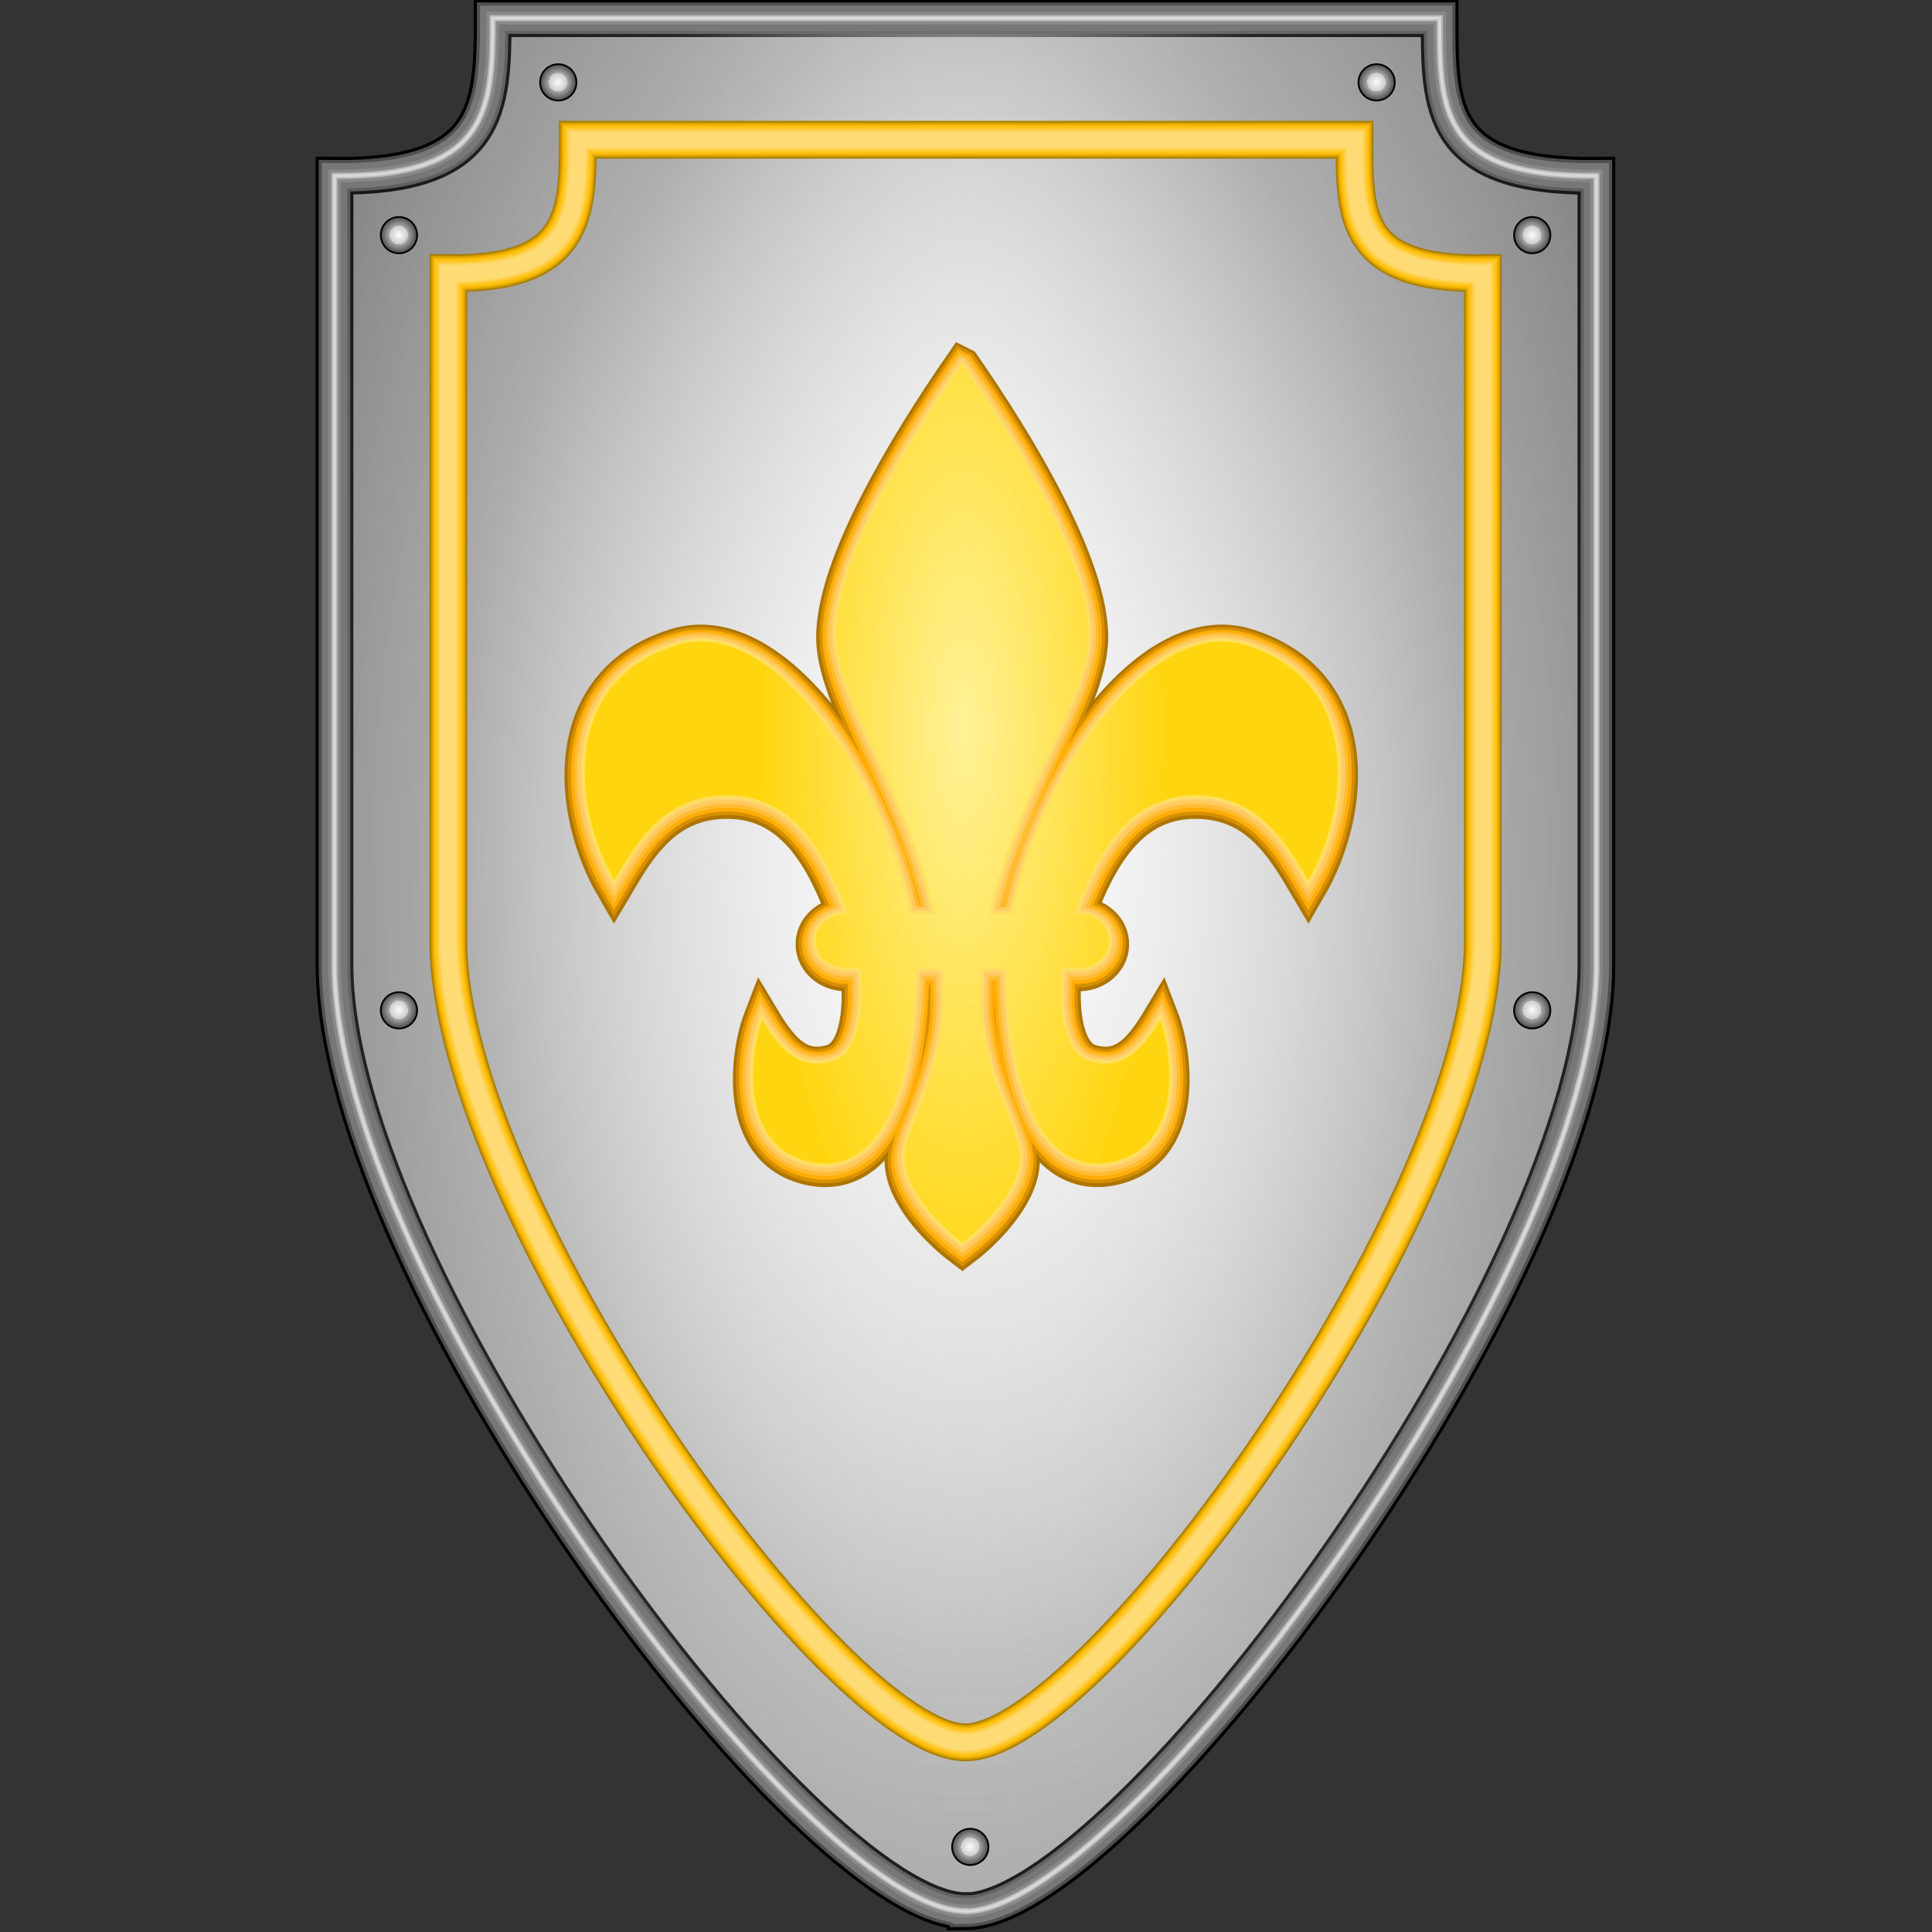 <?xml version="1.0" encoding="UTF-8" standalone="no"?>
<!-- Created with Inkscape (http://www.inkscape.org/) -->

<svg
   xmlns:dc="http://purl.org/dc/elements/1.1/"
   xmlns:cc="http://creativecommons.org/ns#"
   xmlns:rdf="http://www.w3.org/1999/02/22-rdf-syntax-ns#"
   xmlns:svg="http://www.w3.org/2000/svg"
   xmlns="http://www.w3.org/2000/svg"
   xmlns:xlink="http://www.w3.org/1999/xlink"
   xmlns:sodipodi="http://sodipodi.sourceforge.net/DTD/sodipodi-0.dtd"
   xmlns:inkscape="http://www.inkscape.org/namespaces/inkscape"
   width="256"
   height="256"
   viewBox="0 0 2.844 2.844"
   id="svg4152"
   version="1.1"
   inkscape:version="0.92.4 (5da689c313, 2019-01-14)"
   sodipodi:docname="kite_shield_04.svg">
  <rect x="0" y="0" width="2.844" height="2.844" fill="#333333" stroke="none"/>
  <defs
     id="defs4154">
    <linearGradient
       id="linearGradient4237">
      <stop
         id="stop4247"
         offset="0"
         style="stop-color:#fdfdfd;stop-opacity:1;" />
      <stop
         style="stop-color:#cbcbcb;stop-opacity:1;"
         offset="0.5"
         id="stop4253" />
      <stop
         id="stop4255"
         offset="0.5"
         style="stop-color:#a8a8a8;stop-opacity:1;" />
      <stop
         id="stop4249"
         offset="1"
         style="stop-color:#474747;stop-opacity:1;" />
    </linearGradient>
    <linearGradient
       id="linearGradient4180">
      <stop
         id="stop4188"
         offset="0"
         style="stop-color:#e3e3e3;stop-opacity:1" />
      <stop
         id="stop4190"
         offset="1"
         style="stop-color:#b1b1b1;stop-opacity:0;" />
    </linearGradient>
    <linearGradient
       id="linearGradient4162">
      <stop
         id="stop4176"
         offset="0"
         style="stop-color:#e3e3e3;stop-opacity:1;" />
      <stop
         id="stop4178"
         offset="1"
         style="stop-color:#626262;stop-opacity:1;" />
    </linearGradient>
    <linearGradient
       id="linearGradient4192">
      <stop
         style="stop-color:white;stop-opacity:1;"
         offset="0"
         id="stop4164" />
      <stop
         id="stop4196"
         offset="0.5"
         style="stop-color:white;stop-opacity:0.174;" />
      <stop
         style="stop-color:#bcbcbc;stop-opacity:0;"
         offset="1"
         id="stop4166" />
    </linearGradient>
    <inkscape:path-effect
       effect="spiro"
       id="path-effect4147"
       is_visible="true" />
    <radialGradient
       inkscape:collect="always"
       xlink:href="#linearGradient4162"
       id="radialGradient4168"
       cx="3.333"
       cy="6.556"
       fx="3.333"
       fy="6.556"
       r="2.289"
       gradientTransform="matrix(1.409,0,0,2.947,-1.362,-12.766)"
       gradientUnits="userSpaceOnUse" />
    <radialGradient
       inkscape:collect="always"
       xlink:href="#linearGradient4180"
       id="radialGradient4182"
       gradientUnits="userSpaceOnUse"
       gradientTransform="matrix(0.508,0,0,1.645,1.639,-4.582)"
       cx="3.333"
       cy="5.971"
       fx="3.333"
       fy="5.971"
       r="2.289" />
    <radialGradient
       inkscape:collect="always"
       xlink:href="#linearGradient4192"
       id="radialGradient4194"
       gradientUnits="userSpaceOnUse"
       gradientTransform="matrix(1.591,0,0,2.502,-1.968,-7.861)"
       cx="3.333"
       cy="5.595"
       fx="3.333"
       fy="5.595"
       r="2.289" />
    <radialGradient
       inkscape:collect="always"
       xlink:href="#linearGradient4237"
       id="radialGradient4243"
       cx="1.595"
       cy="2.861"
       fx="1.595"
       fy="2.861"
       r="0.143"
       gradientUnits="userSpaceOnUse"
       gradientTransform="matrix(0.456,0,0,0.456,1.154,2.139)" />
    <radialGradient
       inkscape:collect="always"
       xlink:href="#linearGradient4237"
       id="radialGradient4259"
       gradientUnits="userSpaceOnUse"
       gradientTransform="matrix(0.456,0,0,0.456,4.036,2.139)"
       cx="1.595"
       cy="2.861"
       fx="1.595"
       fy="2.861"
       r="0.143" />
    <radialGradient
       inkscape:collect="always"
       xlink:href="#linearGradient4237"
       id="radialGradient4265"
       gradientUnits="userSpaceOnUse"
       gradientTransform="matrix(0.456,0,0,0.456,0.593,2.677)"
       cx="1.595"
       cy="2.861"
       fx="1.595"
       fy="2.861"
       r="0.143" />
    <radialGradient
       inkscape:collect="always"
       xlink:href="#linearGradient4237"
       id="radialGradient4267"
       gradientUnits="userSpaceOnUse"
       gradientTransform="matrix(0.456,0,0,0.456,4.584,2.677)"
       cx="1.595"
       cy="2.861"
       fx="1.595"
       fy="2.861"
       r="0.143" />
    <radialGradient
       inkscape:collect="always"
       xlink:href="#linearGradient4237"
       id="radialGradient4271"
       gradientUnits="userSpaceOnUse"
       gradientTransform="matrix(0.456,0,0,0.456,2.605,8.353)"
       cx="1.595"
       cy="2.861"
       fx="1.595"
       fy="2.861"
       r="0.143" />
    <radialGradient
       inkscape:collect="always"
       xlink:href="#linearGradient4237"
       id="radialGradient4277"
       gradientUnits="userSpaceOnUse"
       gradientTransform="matrix(0.456,0,0,0.456,0.593,5.406)"
       cx="1.595"
       cy="2.861"
       fx="1.595"
       fy="2.861"
       r="0.143" />
    <radialGradient
       inkscape:collect="always"
       xlink:href="#linearGradient4237"
       id="radialGradient4279"
       gradientUnits="userSpaceOnUse"
       gradientTransform="matrix(0.456,0,0,0.456,4.584,5.406)"
       cx="1.595"
       cy="2.861"
       fx="1.595"
       fy="2.861"
       r="0.143" />
    <radialGradient
       inkscape:collect="always"
       xlink:href="#linearGradient4260"
       id="radialGradient4244"
       cx="209.664"
       cy="201.025"
       fx="209.664"
       fy="201.025"
       r="158.298"
       gradientTransform="matrix(0,-1.574,0.536,0,86.061,498.9)"
       gradientUnits="userSpaceOnUse" />
    <linearGradient
       id="linearGradient4260">
      <stop
         style="stop-color:#fff298;stop-opacity:1;"
         offset="0"
         id="stop4240" />
      <stop
         style="stop-color:#ffd50f;stop-opacity:1;"
         offset="1"
         id="stop4242" />
    </linearGradient>
    <radialGradient
       inkscape:collect="always"
       xlink:href="#linearGradient4260"
       id="radialGradient4239"
       gradientUnits="userSpaceOnUse"
       gradientTransform="matrix(0,-1.574,0.536,0,86.061,498.9)"
       cx="209.664"
       cy="201.025"
       fx="209.664"
       fy="201.025"
       r="158.298" />
  </defs>
  <sodipodi:namedview
     inkscape:document-units="px"
     pagecolor="#ffffff"
     bordercolor="#666666"
     borderopacity="1.0"
     inkscape:pageopacity="0.0"
     inkscape:pageshadow="2"
     inkscape:zoom="0.6930381"
     inkscape:cx="-39.34446"
     inkscape:cy="26.041778"
     inkscape:current-layer="layer1"
     id="namedview4156"
     showgrid="false"
     inkscape:window-width="1920"
     inkscape:window-height="1025"
     inkscape:window-x="-8"
     inkscape:window-y="-8"
     inkscape:window-maximized="1"
     units="px"
     borderlayer="true"
     showguides="true"
     inkscape:guide-bbox="true"
     fit-margin-top="0"
     fit-margin-left="0"
     fit-margin-right="0"
     fit-margin-bottom="0" />
  <g
     inkscape:label="Layer 1"
     inkscape:groupmode="layer"
     id="layer1"
     transform="translate(-2.376,-5.133)">
    <g
       id="g4913"
       transform="matrix(0.418,0,0,0.418,2.404,3.813)">
      <g
         id="g5420">
        <path
           style="fill:url(#radialGradient4168);fill-opacity:1;fill-rule:evenodd;stroke:#000000;stroke-width:0.133;stroke-linecap:butt;stroke-linejoin:miter;stroke-miterlimit:4;stroke-dasharray:none;stroke-opacity:1"
           d="m 3.333,9.889 c 0.554,1.7e-6 2.222,-2.242 2.222,-3.333 V 3.777 C 4.999,3.783 5.003,3.539 5.003,3.222 H 1.668 c 1e-7,0.316 -0.01,0.561 -0.557,0.555 v 2.778 c 1e-7,1.091 1.661,3.333 2.222,3.333 z"
           id="path4145"
           inkscape:connector-curvature="0"
           sodipodi:nodetypes="cccccccc" />
        <path
           sodipodi:nodetypes="cccccccc"
           inkscape:connector-curvature="0"
           id="path4172"
           d="m 3.333,9.889 c 0.554,1.7e-6 2.222,-2.242 2.222,-3.333 V 3.777 C 4.999,3.783 5.003,3.539 5.003,3.222 H 1.668 c 1e-7,0.316 -0.01,0.561 -0.557,0.555 v 2.778 c 1e-7,1.091 1.661,3.333 2.222,3.333 z"
           style="fill:url(#radialGradient4182);fill-opacity:1;fill-rule:evenodd;stroke:#4f4f4f;stroke-width:0.111;stroke-linecap:butt;stroke-linejoin:miter;stroke-miterlimit:4;stroke-dasharray:none;stroke-opacity:1" />
        <path
           style="fill:url(#radialGradient4194);fill-opacity:1;fill-rule:evenodd;stroke:#777777;stroke-width:0.089;stroke-linecap:butt;stroke-linejoin:miter;stroke-miterlimit:4;stroke-dasharray:none;stroke-opacity:1"
           d="m 3.333,9.889 c 0.554,2e-6 2.222,-2.242 2.222,-3.333 V 3.777 C 4.999,3.783 5.003,3.539 5.003,3.222 H 1.668 c 1e-7,0.316 -0.01,0.561 -0.557,0.555 v 2.778 c 1e-7,1.091 1.661,3.333 2.222,3.333 z"
           id="path4184"
           inkscape:connector-curvature="0"
           sodipodi:nodetypes="cccccccc" />
        <path
           sodipodi:nodetypes="cccccccc"
           inkscape:connector-curvature="0"
           id="path4198"
           d="m 3.333,9.889 c 0.554,2e-6 2.222,-2.242 2.222,-3.333 V 3.777 C 4.999,3.783 5.003,3.539 5.003,3.222 H 1.668 c 1e-7,0.316 -0.01,0.561 -0.557,0.555 v 2.778 c 1e-7,1.091 1.661,3.333 2.222,3.333 z"
           style="fill:none;fill-opacity:1;fill-rule:evenodd;stroke:#777777;stroke-width:0.067;stroke-linecap:butt;stroke-linejoin:miter;stroke-miterlimit:4;stroke-dasharray:none;stroke-opacity:1" />
        <path
           style="fill:none;fill-opacity:1;fill-rule:evenodd;stroke:#898989;stroke-width:0.044;stroke-linecap:butt;stroke-linejoin:miter;stroke-miterlimit:4;stroke-dasharray:none;stroke-opacity:1"
           d="m 3.333,9.889 c 0.554,2e-6 2.222,-2.242 2.222,-3.333 V 3.777 C 4.999,3.783 5.003,3.539 5.003,3.222 H 1.668 c 1e-7,0.316 -0.01,0.561 -0.557,0.555 v 2.778 c 1e-7,1.091 1.661,3.333 2.222,3.333 z"
           id="path4202"
           inkscape:connector-curvature="0"
           sodipodi:nodetypes="cccccccc" />
        <path
           sodipodi:nodetypes="cccccccc"
           inkscape:connector-curvature="0"
           id="path4204"
           d="m 3.333,9.889 c 0.554,2e-6 2.222,-2.242 2.222,-3.333 V 3.777 C 4.999,3.783 5.003,3.539 5.003,3.222 H 1.668 c 1e-7,0.316 -0.01,0.561 -0.557,0.555 v 2.778 c 1e-7,1.091 1.661,3.333 2.222,3.333 z"
           style="fill:none;fill-opacity:1;fill-rule:evenodd;stroke:#b7b7b7;stroke-width:0.022;stroke-linecap:butt;stroke-linejoin:miter;stroke-miterlimit:4;stroke-dasharray:none;stroke-opacity:1" />
        <path
           style="fill:none;fill-opacity:1;fill-rule:evenodd;stroke:#d8d8d8;stroke-width:0.011;stroke-linecap:butt;stroke-linejoin:miter;stroke-miterlimit:4;stroke-dasharray:none;stroke-opacity:1"
           d="m 3.333,9.889 c 0.554,2e-6 2.222,-2.242 2.222,-3.333 V 3.777 C 4.999,3.783 5.003,3.539 5.003,3.222 H 1.668 c 1e-7,0.316 -0.01,0.561 -0.557,0.555 v 2.778 c 1e-7,1.091 1.661,3.333 2.222,3.333 z"
           id="path4206"
           inkscape:connector-curvature="0"
           sodipodi:nodetypes="cccccccc" />
        <g
           id="g4223"
           transform="translate(0.017,0.004)">
          <circle
             r="0.064"
             cy="3.444"
             cx="1.882"
             id="path4233"
             style="color:#000000;display:inline;overflow:visible;visibility:visible;opacity:1;fill:url(#radialGradient4243);fill-opacity:1;fill-rule:evenodd;stroke:#000000;stroke-width:0.006;stroke-linecap:round;stroke-linejoin:round;stroke-miterlimit:4;stroke-dasharray:none;stroke-dashoffset:0;stroke-opacity:1;marker:none;enable-background:accumulate" />
          <circle
             style="color:#000000;display:inline;overflow:visible;visibility:visible;opacity:1;fill:url(#radialGradient4259);fill-opacity:1;fill-rule:evenodd;stroke:#000000;stroke-width:0.006;stroke-linecap:round;stroke-linejoin:round;stroke-miterlimit:4;stroke-dasharray:none;stroke-dashoffset:0;stroke-opacity:1;marker:none;enable-background:accumulate"
             id="circle4257"
             cx="4.764"
             cy="3.444"
             r="0.064" />
          <circle
             style="color:#000000;display:inline;overflow:visible;visibility:visible;opacity:1;fill:url(#radialGradient4265);fill-opacity:1;fill-rule:evenodd;stroke:#000000;stroke-width:0.006;stroke-linecap:round;stroke-linejoin:round;stroke-miterlimit:4;stroke-dasharray:none;stroke-dashoffset:0;stroke-opacity:1;marker:none;enable-background:accumulate"
             id="circle4261"
             cx="1.321"
             cy="3.982"
             r="0.064" />
          <circle
             r="0.064"
             cy="3.982"
             cx="5.312"
             id="circle4263"
             style="color:#000000;display:inline;overflow:visible;visibility:visible;opacity:1;fill:url(#radialGradient4267);fill-opacity:1;fill-rule:evenodd;stroke:#000000;stroke-width:0.006;stroke-linecap:round;stroke-linejoin:round;stroke-miterlimit:4;stroke-dasharray:none;stroke-dashoffset:0;stroke-opacity:1;marker:none;enable-background:accumulate" />
          <circle
             style="color:#000000;display:inline;overflow:visible;visibility:visible;opacity:1;fill:url(#radialGradient4271);fill-opacity:1;fill-rule:evenodd;stroke:#000000;stroke-width:0.006;stroke-linecap:round;stroke-linejoin:round;stroke-miterlimit:4;stroke-dasharray:none;stroke-dashoffset:0;stroke-opacity:1;marker:none;enable-background:accumulate"
             id="circle4269"
             cx="3.333"
             cy="9.658"
             r="0.064" />
          <circle
             r="0.064"
             cy="6.712"
             cx="1.321"
             id="circle4273"
             style="color:#000000;display:inline;overflow:visible;visibility:visible;opacity:1;fill:url(#radialGradient4277);fill-opacity:1;fill-rule:evenodd;stroke:#000000;stroke-width:0.006;stroke-linecap:round;stroke-linejoin:round;stroke-miterlimit:4;stroke-dasharray:none;stroke-dashoffset:0;stroke-opacity:1;marker:none;enable-background:accumulate" />
          <circle
             style="color:#000000;display:inline;overflow:visible;visibility:visible;opacity:1;fill:url(#radialGradient4279);fill-opacity:1;fill-rule:evenodd;stroke:#000000;stroke-width:0.006;stroke-linecap:round;stroke-linejoin:round;stroke-miterlimit:4;stroke-dasharray:none;stroke-dashoffset:0;stroke-opacity:1;marker:none;enable-background:accumulate"
             id="circle4275"
             cx="5.312"
             cy="6.712"
             r="0.064" />
        </g>
        <g
           id="g4213"
           transform="translate(0,-0.028)">
          <path
             style="fill:none;fill-opacity:1;fill-rule:evenodd;stroke:#a87d00;stroke-width:0.133;stroke-linecap:butt;stroke-linejoin:miter;stroke-miterlimit:4;stroke-dasharray:none;stroke-opacity:1"
             d="m 3.333,9.322 c 0.454,1.7e-6 1.822,-1.898 1.822,-2.822 V 4.148 C 4.699,4.153 4.703,3.946 4.703,3.678 H 1.968 c 10e-8,0.267 -0.009,0.475 -0.456,0.47 v 2.352 c 1e-7,0.924 1.362,2.822 1.822,2.822 z"
             id="path4197"
             inkscape:connector-curvature="0"
             sodipodi:nodetypes="cccccccc" />
          <path
             sodipodi:nodetypes="cccccccc"
             inkscape:connector-curvature="0"
             id="path4199"
             d="m 3.333,9.322 c 0.454,1.7e-6 1.822,-1.898 1.822,-2.822 V 4.148 C 4.699,4.153 4.703,3.946 4.703,3.678 H 1.968 c 10e-8,0.267 -0.009,0.475 -0.456,0.47 v 2.352 c 1e-7,0.924 1.362,2.822 1.822,2.822 z"
             style="fill:none;fill-opacity:1;fill-rule:evenodd;stroke:#d29c00;stroke-width:0.122;stroke-linecap:butt;stroke-linejoin:miter;stroke-miterlimit:4;stroke-dasharray:none;stroke-opacity:1" />
          <path
             style="fill:none;fill-opacity:1;fill-rule:evenodd;stroke:#f0b200;stroke-width:0.111;stroke-linecap:butt;stroke-linejoin:miter;stroke-miterlimit:4;stroke-dasharray:none;stroke-opacity:1"
             d="m 3.333,9.322 c 0.454,1.7e-6 1.822,-1.898 1.822,-2.822 V 4.148 C 4.699,4.153 4.703,3.946 4.703,3.678 H 1.968 c 10e-8,0.267 -0.009,0.475 -0.456,0.47 v 2.352 c 1e-7,0.924 1.362,2.822 1.822,2.822 z"
             id="path4201"
             inkscape:connector-curvature="0"
             sodipodi:nodetypes="cccccccc" />
          <path
             sodipodi:nodetypes="cccccccc"
             inkscape:connector-curvature="0"
             id="path4203"
             d="m 3.333,9.322 c 0.454,1.7e-6 1.822,-1.898 1.822,-2.822 V 4.148 C 4.699,4.153 4.703,3.946 4.703,3.678 H 1.968 c 10e-8,0.267 -0.009,0.475 -0.456,0.47 v 2.352 c 1e-7,0.924 1.362,2.822 1.822,2.822 z"
             style="fill:none;fill-opacity:1;fill-rule:evenodd;stroke:#ffc00c;stroke-width:0.1;stroke-linecap:butt;stroke-linejoin:miter;stroke-miterlimit:4;stroke-dasharray:none;stroke-opacity:1" />
          <path
             style="fill:none;fill-opacity:1;fill-rule:evenodd;stroke:#ffc521;stroke-width:0.089;stroke-linecap:butt;stroke-linejoin:miter;stroke-miterlimit:4;stroke-dasharray:none;stroke-opacity:1"
             d="m 3.333,9.322 c 0.454,1.7e-6 1.822,-1.898 1.822,-2.822 V 4.148 C 4.699,4.153 4.703,3.946 4.703,3.678 H 1.968 c 10e-8,0.267 -0.009,0.475 -0.456,0.47 v 2.352 c 1e-7,0.924 1.362,2.822 1.822,2.822 z"
             id="path4205"
             inkscape:connector-curvature="0"
             sodipodi:nodetypes="cccccccc" />
          <path
             sodipodi:nodetypes="cccccccc"
             inkscape:connector-curvature="0"
             id="path4207"
             d="m 3.333,9.322 c 0.454,1.7e-6 1.822,-1.898 1.822,-2.822 V 4.148 C 4.699,4.153 4.703,3.946 4.703,3.678 H 1.968 c 10e-8,0.267 -0.009,0.475 -0.456,0.47 v 2.352 c 1e-7,0.924 1.362,2.822 1.822,2.822 z"
             style="fill:none;fill-opacity:1;fill-rule:evenodd;stroke:#ffcd3f;stroke-width:0.078;stroke-linecap:butt;stroke-linejoin:miter;stroke-miterlimit:4;stroke-dasharray:none;stroke-opacity:1" />
          <path
             style="fill:none;fill-opacity:1;fill-rule:evenodd;stroke:#ffd55d;stroke-width:0.067;stroke-linecap:butt;stroke-linejoin:miter;stroke-miterlimit:4;stroke-dasharray:none;stroke-opacity:1"
             d="m 3.333,9.322 c 0.454,1.7e-6 1.822,-1.898 1.822,-2.822 V 4.148 C 4.699,4.153 4.703,3.946 4.703,3.678 H 1.968 c 10e-8,0.267 -0.009,0.475 -0.456,0.47 v 2.352 c 1e-7,0.924 1.362,2.822 1.822,2.822 z"
             id="path4209"
             inkscape:connector-curvature="0"
             sodipodi:nodetypes="cccccccc" />
          <path
             sodipodi:nodetypes="cccccccc"
             inkscape:connector-curvature="0"
             id="path4211"
             d="m 3.333,9.322 c 0.454,1.7e-6 1.822,-1.898 1.822,-2.822 V 4.148 C 4.699,4.153 4.703,3.946 4.703,3.678 H 1.968 c 10e-8,0.267 -0.009,0.475 -0.456,0.47 v 2.352 c 1e-7,0.924 1.362,2.822 1.822,2.822 z"
             style="fill:none;fill-opacity:1;fill-rule:evenodd;stroke:#ffdb75;stroke-width:0.056;stroke-linecap:butt;stroke-linejoin:miter;stroke-miterlimit:4;stroke-dasharray:none;stroke-opacity:1" />
        </g>
      </g>
      <g
         id="g4241"
         transform="matrix(0.767,0,0,0.765,0.778,1.18)">
        <g
           transform="matrix(0.011,0,0,0.011,1.19,4.099)"
           id="layer1-3"
           style="fill:#eaab00;fill-opacity:1;stroke:#ae7500;stroke-width:15.668;stroke-miterlimit:4;stroke-dasharray:none;stroke-opacity:1">
          <path
             d="m 193.29,15.642 c -22.57,32.655 -53.59,83.775 -53.12,114.06 0.37,25.7 29.82,66.22 40.91,115.99 h -9.23 C 161,190.562 115.4,120.392 74.056,133.152 c -48.854,15.08 -44.539,68.4 -26.072,100.3 10.028,-17.02 21.574,-37.15 49.067,-36.15 25.949,0.96 38.749,23.77 47.749,48.39 -7.33,0 -13.22,5.29 -13.22,11.87 0,6.58 5.89,11.87 13.22,11.87 h 5.51 c 1.79,17.4 -1,34.8 -11.26,37.84 -13.3,3.94 -21.1,-4.1 -29.42,-18.06 -5.33,13.9 -10.793,53.26 18.53,61.07 28.06,7.47 45.46,-23.85 46.16,-80.85 h 10.45 c 0.32,4.02 0.5,8.09 0.51,12.21 0.02,31.44 -16.03,52.63 -16.54,65.83 -0.52,13.33 13.53,28.7 24.62,37.07 10.98,-8.37 25,-23.74 24.48,-37.07 -0.51,-13.2 -16.56,-34.39 -16.54,-65.83 0.01,-4.12 0.19,-8.19 0.51,-12.21 h 9.64 c 0.7,57 18.14,88.32 46.19,80.85 29.32,-7.81 23.83,-47.17 18.5,-61.07 -8.32,13.96 -16.12,22 -29.42,18.06 -10.26,-3.04 -13.05,-20.44 -11.26,-37.84 h 6.46 c 7.32,0 13.22,-5.29 13.22,-11.87 0,-6.58 -5.9,-11.87 -13.22,-11.87 h -0.95 c 9,-24.62 21.83,-47.43 47.78,-48.39 27.49,-1 39.01,19.13 49.03,36.15 18.47,-31.9 22.82,-85.22 -26.03,-100.3 -41.35,-12.76 -86.98,57.41 -97.83,112.54 h -8.42 c 11.09,-49.77 40.54,-90.29 40.91,-115.99 0.47,-30.283 -30.55,-81.403 -53.12,-114.06 z"
             style="fill:#eaab00;fill-opacity:1;stroke:#ae7500;stroke-width:15.668;stroke-miterlimit:4;stroke-dasharray:none;stroke-opacity:1"
             id="rect1312"
             inkscape:connector-curvature="0" />
        </g>
        <g
           style="fill:#eaab00;fill-opacity:1;stroke:#d58f00;stroke-width:13.057;stroke-miterlimit:4;stroke-dasharray:none;stroke-opacity:1"
           id="g4660"
           transform="matrix(0.011,0,0,0.011,1.19,4.096)">
          <path
             inkscape:connector-curvature="0"
             id="path4662"
             style="fill:#eaab00;fill-opacity:1;stroke:#d58f00;stroke-width:13.057;stroke-miterlimit:4;stroke-dasharray:none;stroke-opacity:1"
             d="m 193.29,15.642 c -22.57,32.655 -53.59,83.775 -53.12,114.06 0.37,25.7 29.82,66.22 40.91,115.99 h -9.23 C 161,190.562 115.4,120.392 74.056,133.152 c -48.854,15.08 -44.539,68.4 -26.072,100.3 10.028,-17.02 21.574,-37.15 49.067,-36.15 25.949,0.96 38.749,23.77 47.749,48.39 -7.33,0 -13.22,5.29 -13.22,11.87 0,6.58 5.89,11.87 13.22,11.87 h 5.51 c 1.79,17.4 -1,34.8 -11.26,37.84 -13.3,3.94 -21.1,-4.1 -29.42,-18.06 -5.33,13.9 -10.793,53.26 18.53,61.07 28.06,7.47 45.46,-23.85 46.16,-80.85 h 10.45 c 0.32,4.02 0.5,8.09 0.51,12.21 0.02,31.44 -16.03,52.63 -16.54,65.83 -0.52,13.33 13.53,28.7 24.62,37.07 10.98,-8.37 25,-23.74 24.48,-37.07 -0.51,-13.2 -16.56,-34.39 -16.54,-65.83 0.01,-4.12 0.19,-8.19 0.51,-12.21 h 9.64 c 0.7,57 18.14,88.32 46.19,80.85 29.32,-7.81 23.83,-47.17 18.5,-61.07 -8.32,13.96 -16.12,22 -29.42,18.06 -10.26,-3.04 -13.05,-20.44 -11.26,-37.84 h 6.46 c 7.32,0 13.22,-5.29 13.22,-11.87 0,-6.58 -5.9,-11.87 -13.22,-11.87 h -0.95 c 9,-24.62 21.83,-47.43 47.78,-48.39 27.49,-1 39.01,19.13 49.03,36.15 18.47,-31.9 22.82,-85.22 -26.03,-100.3 -41.35,-12.76 -86.98,57.41 -97.83,112.54 h -8.42 c 11.09,-49.77 40.54,-90.29 40.91,-115.99 0.47,-30.283 -30.55,-81.403 -53.12,-114.06 z" />
        </g>
        <g
           transform="matrix(0.011,0,0,0.011,1.19,4.094)"
           id="g4664"
           style="fill:#eaab00;fill-opacity:1;stroke:#ffad06;stroke-width:10.446;stroke-miterlimit:4;stroke-dasharray:none;stroke-opacity:1">
          <path
             d="m 193.29,15.642 c -22.57,32.655 -53.59,83.775 -53.12,114.06 0.37,25.7 29.82,66.22 40.91,115.99 h -9.23 C 161,190.562 115.4,120.392 74.056,133.152 c -48.854,15.08 -44.539,68.4 -26.072,100.3 10.028,-17.02 21.574,-37.15 49.067,-36.15 25.949,0.96 38.749,23.77 47.749,48.39 -7.33,0 -13.22,5.29 -13.22,11.87 0,6.58 5.89,11.87 13.22,11.87 h 5.51 c 1.79,17.4 -1,34.8 -11.26,37.84 -13.3,3.94 -21.1,-4.1 -29.42,-18.06 -5.33,13.9 -10.793,53.26 18.53,61.07 28.06,7.47 45.46,-23.85 46.16,-80.85 h 10.45 c 0.32,4.02 0.5,8.09 0.51,12.21 0.02,31.44 -16.03,52.63 -16.54,65.83 -0.52,13.33 13.53,28.7 24.62,37.07 10.98,-8.37 25,-23.74 24.48,-37.07 -0.51,-13.2 -16.56,-34.39 -16.54,-65.83 0.01,-4.12 0.19,-8.19 0.51,-12.21 h 9.64 c 0.7,57 18.14,88.32 46.19,80.85 29.32,-7.81 23.83,-47.17 18.5,-61.07 -8.32,13.96 -16.12,22 -29.42,18.06 -10.26,-3.04 -13.05,-20.44 -11.26,-37.84 h 6.46 c 7.32,0 13.22,-5.29 13.22,-11.87 0,-6.58 -5.9,-11.87 -13.22,-11.87 h -0.95 c 9,-24.62 21.83,-47.43 47.78,-48.39 27.49,-1 39.01,19.13 49.03,36.15 18.47,-31.9 22.82,-85.22 -26.03,-100.3 -41.35,-12.76 -86.98,57.41 -97.83,112.54 h -8.42 c 11.09,-49.77 40.54,-90.29 40.91,-115.99 0.47,-30.283 -30.55,-81.403 -53.12,-114.06 z"
             style="fill:#eaab00;fill-opacity:1;stroke:#ffad06;stroke-width:10.446;stroke-miterlimit:4;stroke-dasharray:none;stroke-opacity:1"
             id="path4666"
             inkscape:connector-curvature="0" />
        </g>
        <g
           style="fill:#eaab00;fill-opacity:1;stroke:#ffbc33;stroke-width:7.834;stroke-miterlimit:4;stroke-dasharray:none;stroke-opacity:1"
           id="g4668"
           transform="matrix(0.011,0,0,0.011,1.19,4.091)">
          <path
             inkscape:connector-curvature="0"
             id="path4670"
             style="fill:#eaab00;fill-opacity:1;stroke:#ffbc33;stroke-width:7.834;stroke-miterlimit:4;stroke-dasharray:none;stroke-opacity:1"
             d="m 193.29,15.642 c -22.57,32.655 -53.59,83.775 -53.12,114.06 0.37,25.7 29.82,66.22 40.91,115.99 h -9.23 C 161,190.562 115.4,120.392 74.056,133.152 c -48.854,15.08 -44.539,68.4 -26.072,100.3 10.028,-17.02 21.574,-37.15 49.067,-36.15 25.949,0.96 38.749,23.77 47.749,48.39 -7.33,0 -13.22,5.29 -13.22,11.87 0,6.58 5.89,11.87 13.22,11.87 h 5.51 c 1.79,17.4 -1,34.8 -11.26,37.84 -13.3,3.94 -21.1,-4.1 -29.42,-18.06 -5.33,13.9 -10.793,53.26 18.53,61.07 28.06,7.47 45.46,-23.85 46.16,-80.85 h 10.45 c 0.32,4.02 0.5,8.09 0.51,12.21 0.02,31.44 -16.03,52.63 -16.54,65.83 -0.52,13.33 13.53,28.7 24.62,37.07 10.98,-8.37 25,-23.74 24.48,-37.07 -0.51,-13.2 -16.56,-34.39 -16.54,-65.83 0.01,-4.12 0.19,-8.19 0.51,-12.21 h 9.64 c 0.7,57 18.14,88.32 46.19,80.85 29.32,-7.81 23.83,-47.17 18.5,-61.07 -8.32,13.96 -16.12,22 -29.42,18.06 -10.26,-3.04 -13.05,-20.44 -11.26,-37.84 h 6.46 c 7.32,0 13.22,-5.29 13.22,-11.87 0,-6.58 -5.9,-11.87 -13.22,-11.87 h -0.95 c 9,-24.62 21.83,-47.43 47.78,-48.39 27.49,-1 39.01,19.13 49.03,36.15 18.47,-31.9 22.82,-85.22 -26.03,-100.3 -41.35,-12.76 -86.98,57.41 -97.83,112.54 h -8.42 c 11.09,-49.77 40.54,-90.29 40.91,-115.99 0.47,-30.283 -30.55,-81.403 -53.12,-114.06 z" />
        </g>
        <g
           transform="matrix(0.011,0,0,0.011,1.19,4.088)"
           id="g4672"
           style="fill:#eaab00;fill-opacity:1;stroke:#ffca5d;stroke-width:5.223;stroke-miterlimit:4;stroke-dasharray:none;stroke-opacity:1">
          <path
             d="m 193.29,15.642 c -22.57,32.655 -53.59,83.775 -53.12,114.06 0.37,25.7 29.82,66.22 40.91,115.99 h -9.23 C 161,190.562 115.4,120.392 74.056,133.152 c -48.854,15.08 -44.539,68.4 -26.072,100.3 10.028,-17.02 21.574,-37.15 49.067,-36.15 25.949,0.96 38.749,23.77 47.749,48.39 -7.33,0 -13.22,5.29 -13.22,11.87 0,6.58 5.89,11.87 13.22,11.87 h 5.51 c 1.79,17.4 -1,34.8 -11.26,37.84 -13.3,3.94 -21.1,-4.1 -29.42,-18.06 -5.33,13.9 -10.793,53.26 18.53,61.07 28.06,7.47 45.46,-23.85 46.16,-80.85 h 10.45 c 0.32,4.02 0.5,8.09 0.51,12.21 0.02,31.44 -16.03,52.63 -16.54,65.83 -0.52,13.33 13.53,28.7 24.62,37.07 10.98,-8.37 25,-23.74 24.48,-37.07 -0.51,-13.2 -16.56,-34.39 -16.54,-65.83 0.01,-4.12 0.19,-8.19 0.51,-12.21 h 9.64 c 0.7,57 18.14,88.32 46.19,80.85 29.32,-7.81 23.83,-47.17 18.5,-61.07 -8.32,13.96 -16.12,22 -29.42,18.06 -10.26,-3.04 -13.05,-20.44 -11.26,-37.84 h 6.46 c 7.32,0 13.22,-5.29 13.22,-11.87 0,-6.58 -5.9,-11.87 -13.22,-11.87 h -0.95 c 9,-24.62 21.83,-47.43 47.78,-48.39 27.49,-1 39.01,19.13 49.03,36.15 18.47,-31.9 22.82,-85.22 -26.03,-100.3 -41.35,-12.76 -86.98,57.41 -97.83,112.54 h -8.42 c 11.09,-49.77 40.54,-90.29 40.91,-115.99 0.47,-30.283 -30.55,-81.403 -53.12,-114.06 z"
             style="fill:#eaab00;fill-opacity:1;stroke:#ffca5d;stroke-width:5.223;stroke-miterlimit:4;stroke-dasharray:none;stroke-opacity:1"
             id="path4674"
             inkscape:connector-curvature="0" />
        </g>
        <g
           style="fill:#eaab00;fill-opacity:1;stroke:#ffd172;stroke-width:2.611;stroke-miterlimit:4;stroke-dasharray:none;stroke-opacity:1"
           id="g4676"
           transform="matrix(0.011,0,0,0.011,1.19,4.085)">
          <path
             inkscape:connector-curvature="0"
             id="path4678"
             style="fill:#eaab00;fill-opacity:1;stroke:#ffd172;stroke-width:2.611;stroke-miterlimit:4;stroke-dasharray:none;stroke-opacity:1"
             d="m 193.29,15.642 c -22.57,32.655 -53.59,83.775 -53.12,114.06 0.37,25.7 29.82,66.22 40.91,115.99 h -9.23 C 161,190.562 115.4,120.392 74.056,133.152 c -48.854,15.08 -44.539,68.4 -26.072,100.3 10.028,-17.02 21.574,-37.15 49.067,-36.15 25.949,0.96 38.749,23.77 47.749,48.39 -7.33,0 -13.22,5.29 -13.22,11.87 0,6.58 5.89,11.87 13.22,11.87 h 5.51 c 1.79,17.4 -1,34.8 -11.26,37.84 -13.3,3.94 -21.1,-4.1 -29.42,-18.06 -5.33,13.9 -10.793,53.26 18.53,61.07 28.06,7.47 45.46,-23.85 46.16,-80.85 h 10.45 c 0.32,4.02 0.5,8.09 0.51,12.21 0.02,31.44 -16.03,52.63 -16.54,65.83 -0.52,13.33 13.53,28.7 24.62,37.07 10.98,-8.37 25,-23.74 24.48,-37.07 -0.51,-13.2 -16.56,-34.39 -16.54,-65.83 0.01,-4.12 0.19,-8.19 0.51,-12.21 h 9.64 c 0.7,57 18.14,88.32 46.19,80.85 29.32,-7.81 23.83,-47.17 18.5,-61.07 -8.32,13.96 -16.12,22 -29.42,18.06 -10.26,-3.04 -13.05,-20.44 -11.26,-37.84 h 6.46 c 7.32,0 13.22,-5.29 13.22,-11.87 0,-6.58 -5.9,-11.87 -13.22,-11.87 h -0.95 c 9,-24.62 21.83,-47.43 47.78,-48.39 27.49,-1 39.01,19.13 49.03,36.15 18.47,-31.9 22.82,-85.22 -26.03,-100.3 -41.35,-12.76 -86.98,57.41 -97.83,112.54 h -8.42 c 11.09,-49.77 40.54,-90.29 40.91,-115.99 0.47,-30.283 -30.55,-81.403 -53.12,-114.06 z" />
        </g>
        <g
           transform="matrix(0.011,0,0,0.011,1.19,4.084)"
           id="g4680"
           style="fill:url(#radialGradient4244);fill-opacity:1;stroke:#ffdf5f;stroke-width:1.306;stroke-miterlimit:4;stroke-dasharray:none;stroke-opacity:1">
          <path
             d="m 193.29,15.642 c -22.57,32.655 -53.59,83.775 -53.12,114.06 0.37,25.7 29.82,66.22 40.91,115.99 h -9.23 C 161,190.562 115.4,120.392 74.056,133.152 c -48.854,15.08 -44.539,68.4 -26.072,100.3 10.028,-17.02 21.574,-37.15 49.067,-36.15 25.949,0.96 38.749,23.77 47.749,48.39 -7.33,0 -13.22,5.29 -13.22,11.87 0,6.58 5.89,11.87 13.22,11.87 h 5.51 c 1.79,17.4 -1,34.8 -11.26,37.84 -13.3,3.94 -21.1,-4.1 -29.42,-18.06 -5.33,13.9 -10.793,53.26 18.53,61.07 28.06,7.47 45.46,-23.85 46.16,-80.85 h 10.45 c 0.32,4.02 0.5,8.09 0.51,12.21 0.02,31.44 -16.03,52.63 -16.54,65.83 -0.52,13.33 13.53,28.7 24.62,37.07 10.98,-8.37 25,-23.74 24.48,-37.07 -0.51,-13.2 -16.56,-34.39 -16.54,-65.83 0.01,-4.12 0.19,-8.19 0.51,-12.21 h 9.64 c 0.7,57 18.14,88.32 46.19,80.85 29.32,-7.81 23.83,-47.17 18.5,-61.07 -8.32,13.96 -16.12,22 -29.42,18.06 -10.26,-3.04 -13.05,-20.44 -11.26,-37.84 h 6.46 c 7.32,0 13.22,-5.29 13.22,-11.87 0,-6.58 -5.9,-11.87 -13.22,-11.87 h -0.95 c 9,-24.62 21.83,-47.43 47.78,-48.39 27.49,-1 39.01,19.13 49.03,36.15 18.47,-31.9 22.82,-85.22 -26.03,-100.3 -41.35,-12.76 -86.98,57.41 -97.83,112.54 h -8.42 c 11.09,-49.77 40.54,-90.29 40.91,-115.99 0.47,-30.283 -30.55,-81.403 -53.12,-114.06 z"
             style="fill:url(#radialGradient4239);fill-opacity:1;stroke:#ffdf5f;stroke-width:1.306;stroke-miterlimit:4;stroke-dasharray:none;stroke-opacity:1"
             id="path4682"
             inkscape:connector-curvature="0" />
        </g>
      </g>
    </g>
  </g>
</svg>

